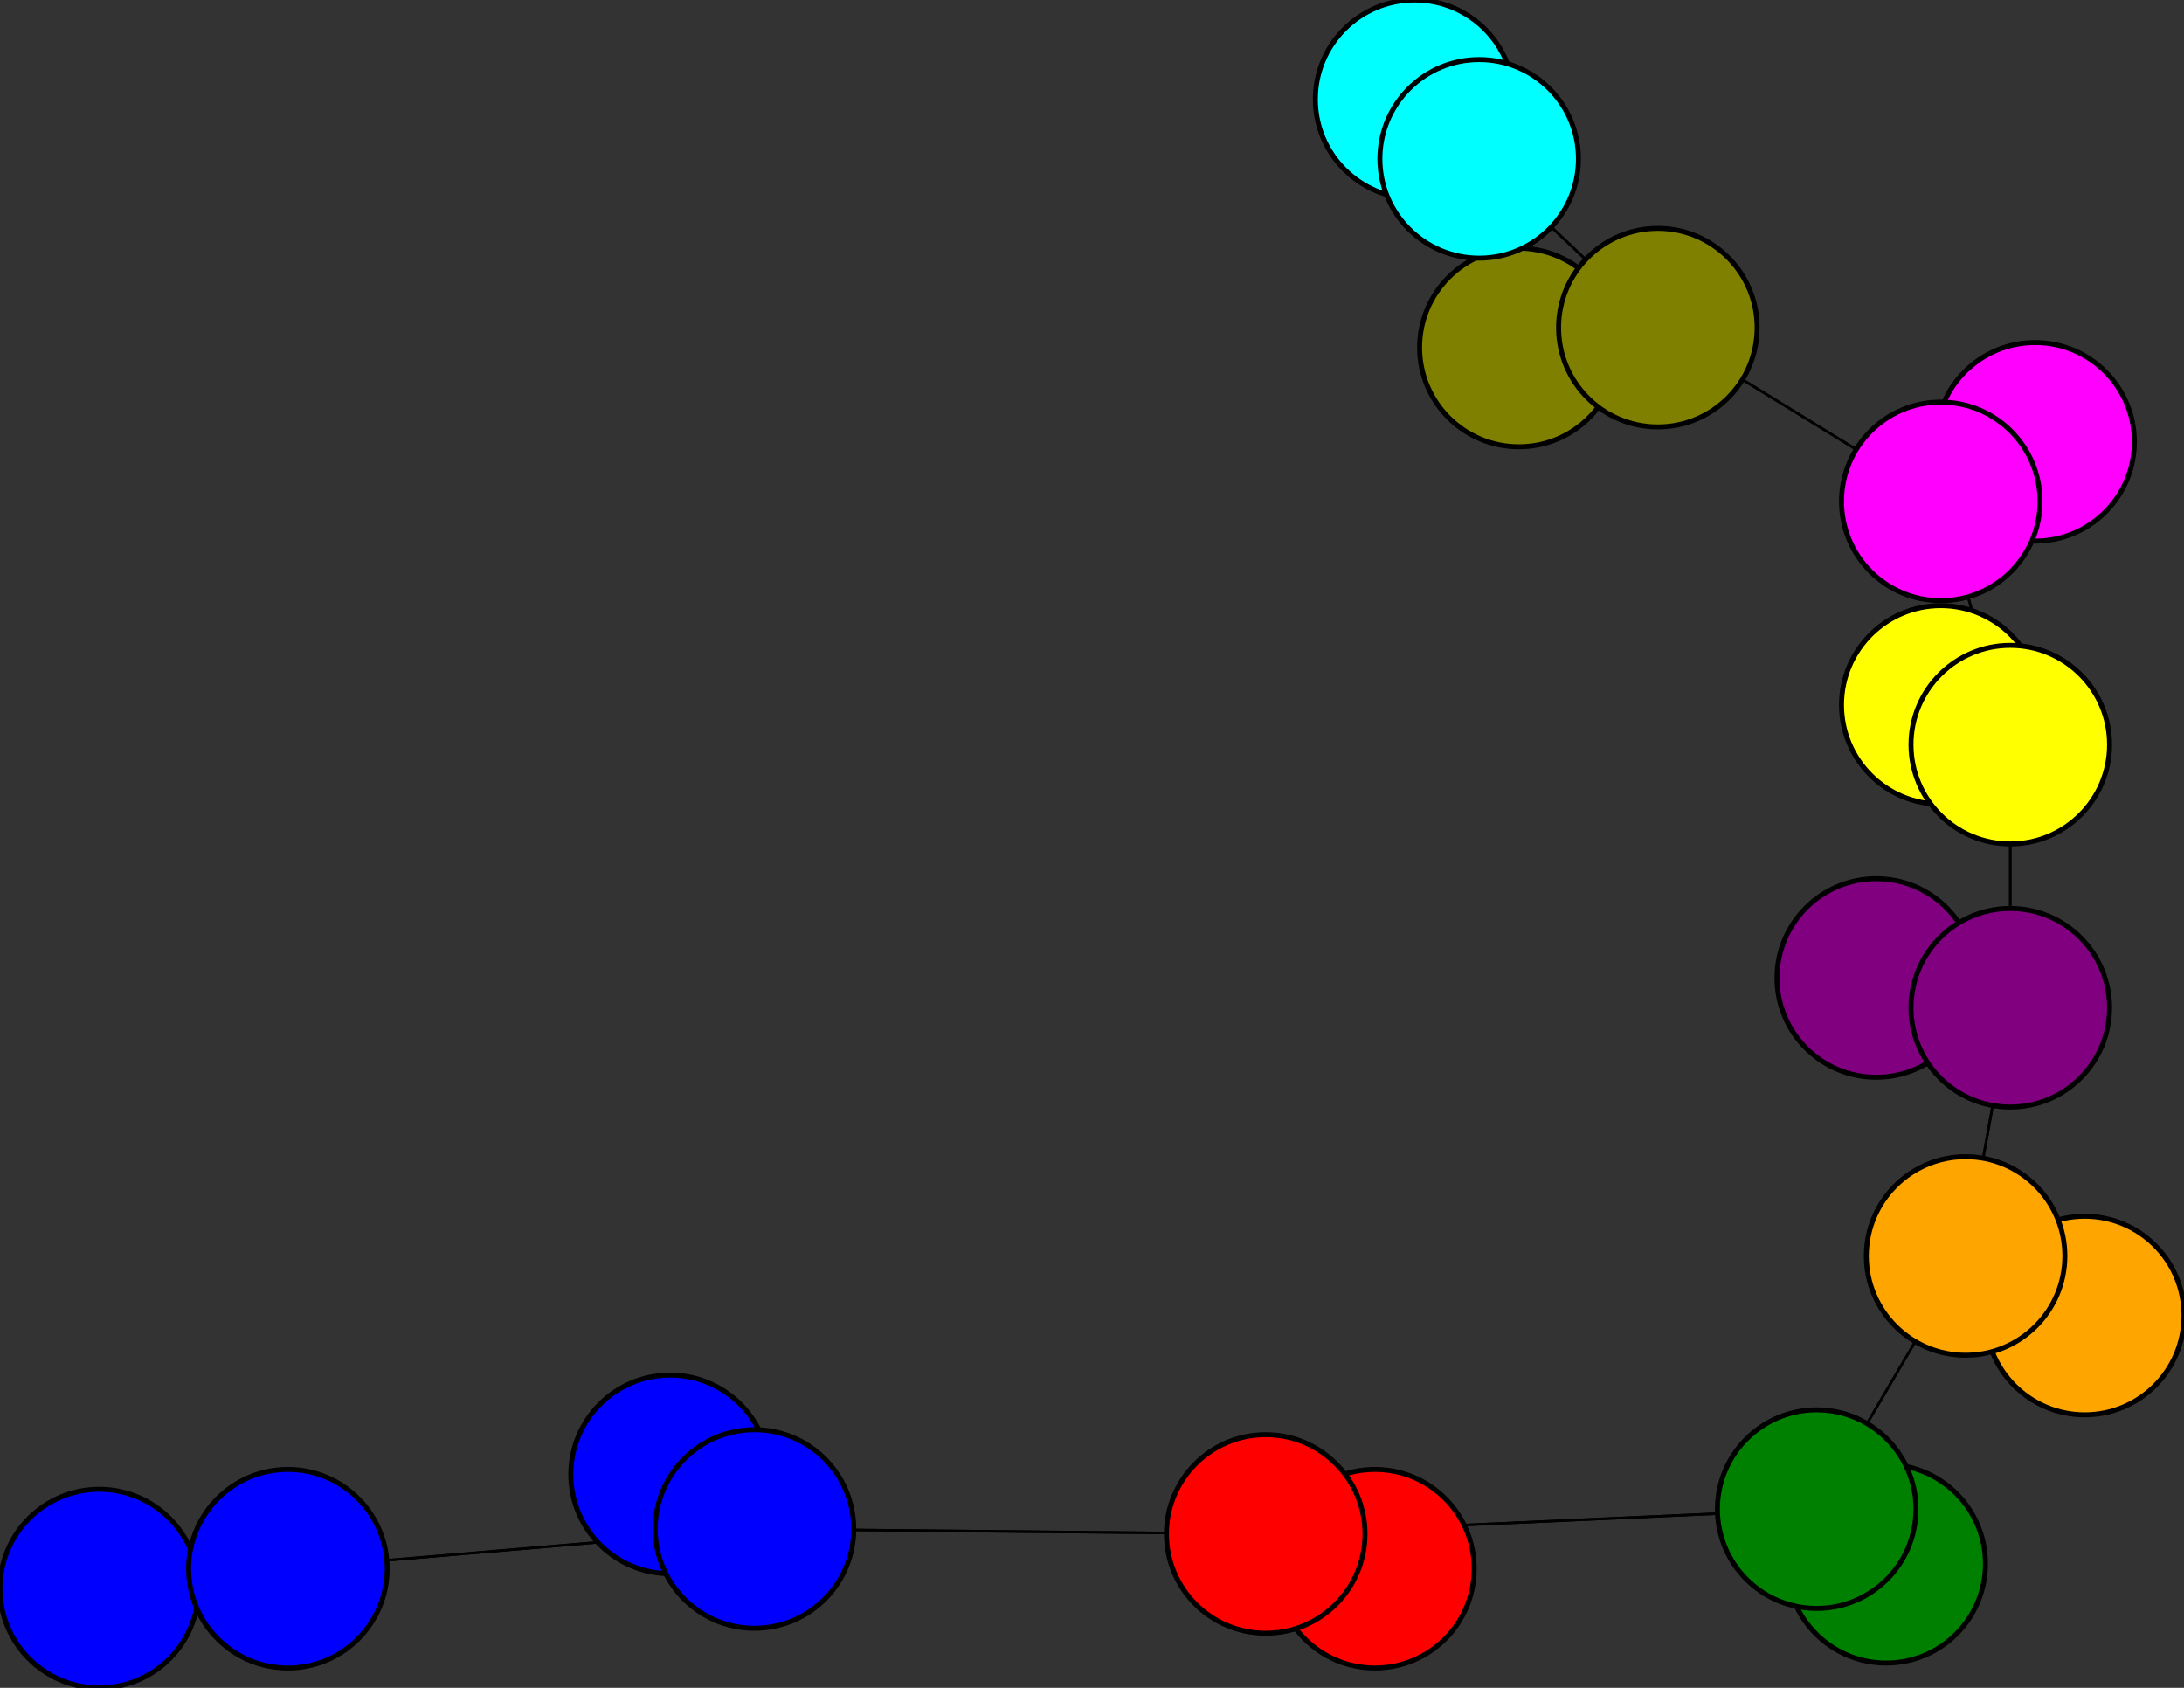 <svg width="440" height="340" xmlns="http://www.w3.org/2000/svg">
<rect width="100%" height="100%" fill="#333333" stroke="none"/>
<path stroke-width="8.857" stroke="black" d="M 20 320 58 316"/>
<path stroke-width="20.0" stroke="black" d="M 405 203 378 197"/>
<path stroke-width="0.5" stroke="black" d="M 405 203 405 150"/>
<path stroke-width="20.0" stroke="black" d="M 391 142 405 150"/>
<path stroke-width="0.5" stroke="black" d="M 405 150 405 203"/>
<path stroke-width="20.0" stroke="black" d="M 405 150 391 142"/>
<path stroke-width="0.5" stroke="black" d="M 405 150 391 101"/>
<path stroke-width="20.0" stroke="black" d="M 410 89 391 101"/>
<path stroke-width="0.5" stroke="black" d="M 391 101 405 150"/>
<path stroke-width="20.0" stroke="black" d="M 391 101 410 89"/>
<path stroke-width="0.5" stroke="black" d="M 391 101 334 66"/>
<path stroke-width="20.0" stroke="black" d="M 306 70 334 66"/>
<path stroke-width="0.5" stroke="black" d="M 334 66 391 101"/>
<path stroke-width="20.0" stroke="black" d="M 334 66 306 70"/>
<path stroke-width="0.5" stroke="black" d="M 334 66 298 32"/>
<path stroke-width="14.429" stroke="black" d="M 285 20 298 32"/>
<path stroke-width="0.5" stroke="black" d="M 405 203 396 253"/>
<path stroke-width="20.0" stroke="black" d="M 378 197 405 203"/>
<path stroke-width="0.5" stroke="black" d="M 396 253 405 203"/>
<path stroke-width="20.0" stroke="black" d="M 396 253 420 265"/>
<path stroke-width="8.857" stroke="black" d="M 58 316 20 320"/>
<path stroke-width="0.5" stroke="black" d="M 58 316 152 308"/>
<path stroke-width="20.0" stroke="black" d="M 135 297 152 308"/>
<path stroke-width="0.5" stroke="black" d="M 152 308 58 316"/>
<path stroke-width="20.0" stroke="black" d="M 152 308 135 297"/>
<path stroke-width="0.5" stroke="black" d="M 152 308 255 309"/>
<path stroke-width="20.0" stroke="black" d="M 277 316 255 309"/>
<path stroke-width="0.5" stroke="black" d="M 298 32 334 66"/>
<path stroke-width="0.5" stroke="black" d="M 255 309 152 308"/>
<path stroke-width="0.5" stroke="black" d="M 255 309 366 304"/>
<path stroke-width="20.0" stroke="black" d="M 380 315 366 304"/>
<path stroke-width="0.5" stroke="black" d="M 366 304 255 309"/>
<path stroke-width="20.0" stroke="black" d="M 366 304 380 315"/>
<path stroke-width="0.5" stroke="black" d="M 366 304 396 253"/>
<path stroke-width="20.0" stroke="black" d="M 420 265 396 253"/>
<path stroke-width="0.5" stroke="black" d="M 396 253 366 304"/>
<path stroke-width="20.0" stroke="black" d="M 255 309 277 316"/>
<path stroke-width="14.429" stroke="black" d="M 298 32 285 20"/>
<circle cx="20" cy="320" r="20.0" style="fill:blue;stroke:black;stroke-width:1.0"/>
<circle cx="58" cy="316" r="20.0" style="fill:blue;stroke:black;stroke-width:1.0"/>
<circle cx="135" cy="297" r="20.0" style="fill:blue;stroke:black;stroke-width:1.0"/>
<circle cx="152" cy="308" r="20.0" style="fill:blue;stroke:black;stroke-width:1.0"/>
<circle cx="277" cy="316" r="20.0" style="fill:red;stroke:black;stroke-width:1.0"/>
<circle cx="255" cy="309" r="20.0" style="fill:red;stroke:black;stroke-width:1.0"/>
<circle cx="380" cy="315" r="20.0" style="fill:green;stroke:black;stroke-width:1.0"/>
<circle cx="366" cy="304" r="20.0" style="fill:green;stroke:black;stroke-width:1.0"/>
<circle cx="420" cy="265" r="20.0" style="fill:orange;stroke:black;stroke-width:1.0"/>
<circle cx="396" cy="253" r="20.0" style="fill:orange;stroke:black;stroke-width:1.0"/>
<circle cx="378" cy="197" r="20.0" style="fill:purple;stroke:black;stroke-width:1.0"/>
<circle cx="405" cy="203" r="20.0" style="fill:purple;stroke:black;stroke-width:1.0"/>
<circle cx="391" cy="142" r="20.0" style="fill:yellow;stroke:black;stroke-width:1.0"/>
<circle cx="405" cy="150" r="20.0" style="fill:yellow;stroke:black;stroke-width:1.0"/>
<circle cx="410" cy="89" r="20.0" style="fill:fuchsia;stroke:black;stroke-width:1.0"/>
<circle cx="391" cy="101" r="20.0" style="fill:fuchsia;stroke:black;stroke-width:1.0"/>
<circle cx="306" cy="70" r="20.0" style="fill:olive;stroke:black;stroke-width:1.0"/>
<circle cx="334" cy="66" r="20.0" style="fill:olive;stroke:black;stroke-width:1.0"/>
<circle cx="285" cy="20" r="20.0" style="fill:aqua;stroke:black;stroke-width:1.0"/>
<circle cx="298" cy="32" r="20.0" style="fill:aqua;stroke:black;stroke-width:1.0"/>
</svg>
